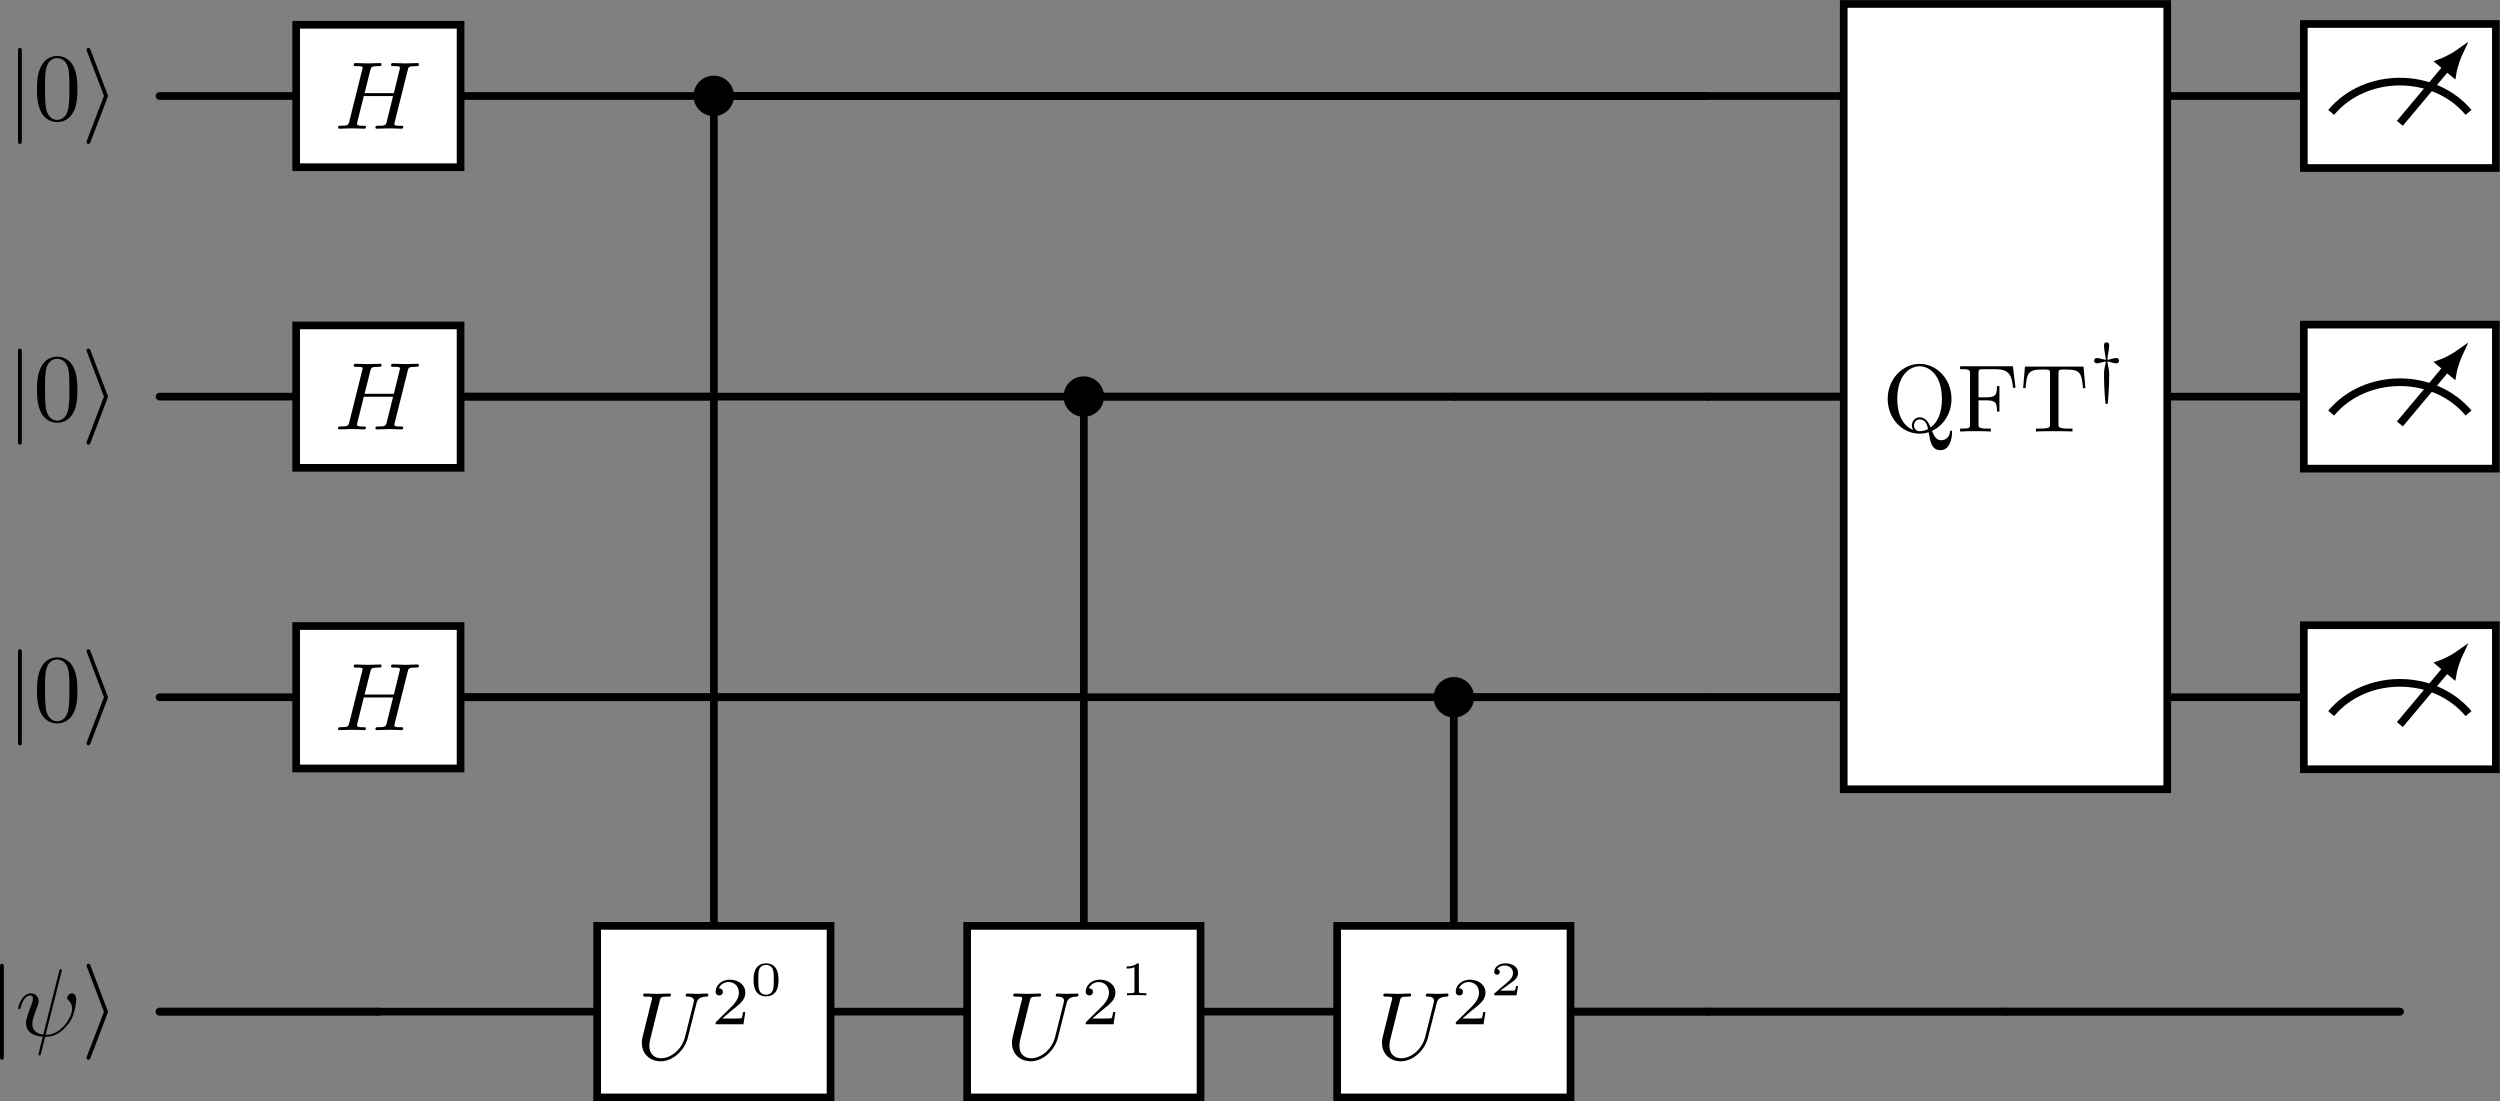 <?xml version="1.0" encoding="UTF-8" standalone="no"?>
<!-- Created with Inkscape (http://www.inkscape.org/) -->

<svg
   version="1.1"
   id="svg1"
   width="345.785"
   height="152.339"
   viewBox="0 0 345.785 152.339"
   xmlns="http://www.w3.org/2000/svg"
   xmlns:svg="http://www.w3.org/2000/svg">
  <rect x="0" y="0" width="345.785" height="152.339" fill="#808080" stroke="none"/>
  <defs
     id="defs1">
    <clipPath
       clipPathUnits="userSpaceOnUse"
       id="clipPath60">
      <path
         d="M 101.284,39.709 H 121.21 V 54.653 H 101.284 Z"
         transform="translate(2.5e-6)"
         id="path60" />
    </clipPath>
    <clipPath
       clipPathUnits="userSpaceOnUse"
       id="clipPath62">
      <path
         d="M 101.284,39.709 H 121.21 V 54.653 H 101.284 Z"
         transform="translate(2.5e-6)"
         id="path62" />
    </clipPath>
    <clipPath
       clipPathUnits="userSpaceOnUse"
       id="clipPath64">
      <path
         d="M 101.284,39.709 H 121.21 V 54.653 H 101.284 Z"
         transform="matrix(0.642,-0.766,0.766,0.642,-112.999,56.774)"
         id="path64" />
    </clipPath>
    <clipPath
       clipPathUnits="userSpaceOnUse"
       id="clipPath73">
      <path
         d="M 101.284,8.516 H 121.21 V 23.46 H 101.284 Z"
         transform="translate(2.5e-6)"
         id="path73" />
    </clipPath>
    <clipPath
       clipPathUnits="userSpaceOnUse"
       id="clipPath75">
      <path
         d="M 101.284,8.516 H 121.21 V 23.46 H 101.284 Z"
         transform="translate(2.5e-6)"
         id="path75" />
    </clipPath>
    <clipPath
       clipPathUnits="userSpaceOnUse"
       id="clipPath77">
      <path
         d="M 101.284,8.516 H 121.21 V 23.46 H 101.284 Z"
         transform="matrix(0.642,-0.766,0.766,0.642,-89.092,76.812)"
         id="path77" />
    </clipPath>
    <clipPath
       clipPathUnits="userSpaceOnUse"
       id="clipPath86">
      <path
         d="M 101.284,-22.677 H 121.21 V -7.733 H 101.284 Z"
         transform="translate(2.5e-6)"
         id="path86" />
    </clipPath>
    <clipPath
       clipPathUnits="userSpaceOnUse"
       id="clipPath88">
      <path
         d="M 101.284,-22.677 H 121.21 V -7.733 H 101.284 Z"
         transform="translate(2.5e-6)"
         id="path88" />
    </clipPath>
    <clipPath
       clipPathUnits="userSpaceOnUse"
       id="clipPath90">
      <path
         d="M 101.284,-22.677 H 121.21 V -7.733 H 101.284 Z"
         transform="matrix(0.642,-0.766,0.766,0.642,-65.185,96.851)"
         id="path90" />
    </clipPath>
  </defs>
  <g
     id="g1"
     transform="translate(-6.004,-6.353)">
    <path
       id="path1"
       d="m -107.036,47.181 h -14.173"
       style="fill:none;stroke:#000000;stroke-width:0.797;stroke-linecap:round;stroke-linejoin:miter;stroke-miterlimit:10;stroke-dasharray:none;stroke-opacity:1"
       transform="matrix(1.333,0,0,-1.333,189.645,82.523)" />
    <path
       id="path2"
       d="M -63.693,45.48 V -38.926"
       style="fill:none;stroke:#000000;stroke-width:0.797;stroke-linecap:round;stroke-linejoin:miter;stroke-miterlimit:10;stroke-dasharray:none;stroke-opacity:1"
       transform="matrix(1.333,0,0,-1.333,189.645,82.523)" />
    <path
       id="path3"
       d="M -65.394,47.181 H -89.975"
       style="fill:none;stroke:#000000;stroke-width:0.797;stroke-linecap:round;stroke-linejoin:miter;stroke-miterlimit:10;stroke-dasharray:none;stroke-opacity:1"
       transform="matrix(1.333,0,0,-1.333,189.645,82.523)" />
    <path
       id="path4"
       d="M -25.303,47.181 H -61.993"
       style="fill:none;stroke:#000000;stroke-width:0.797;stroke-linecap:round;stroke-linejoin:miter;stroke-miterlimit:10;stroke-dasharray:none;stroke-opacity:1"
       transform="matrix(1.333,0,0,-1.333,189.645,82.523)" />
    <path
       id="path5"
       d="M -25.303,47.181 H -61.993"
       style="fill:none;stroke:#000000;stroke-width:0.797;stroke-linecap:round;stroke-linejoin:miter;stroke-miterlimit:10;stroke-dasharray:none;stroke-opacity:1"
       transform="matrix(1.333,0,0,-1.333,189.645,82.523)" />
    <path
       id="path6"
       d="M 13.086,47.181 H -25.303"
       style="fill:none;stroke:#000000;stroke-width:0.797;stroke-linecap:round;stroke-linejoin:miter;stroke-miterlimit:10;stroke-dasharray:none;stroke-opacity:1"
       transform="matrix(1.333,0,0,-1.333,189.645,82.523)" />
    <path
       id="path7"
       d="M 13.086,47.181 H -25.303"
       style="fill:none;stroke:#000000;stroke-width:0.797;stroke-linecap:round;stroke-linejoin:miter;stroke-miterlimit:10;stroke-dasharray:none;stroke-opacity:1"
       transform="matrix(1.333,0,0,-1.333,189.645,82.523)" />
    <path
       id="path8"
       d="M 39.368,47.181 H 13.086"
       style="fill:none;stroke:#000000;stroke-width:0.797;stroke-linecap:round;stroke-linejoin:miter;stroke-miterlimit:10;stroke-dasharray:none;stroke-opacity:1"
       transform="matrix(1.333,0,0,-1.333,189.645,82.523)" />
    <path
       id="path9"
       d="M 39.368,47.181 H 13.086"
       style="fill:none;stroke:#000000;stroke-width:0.797;stroke-linecap:round;stroke-linejoin:miter;stroke-miterlimit:10;stroke-dasharray:none;stroke-opacity:1"
       transform="matrix(1.333,0,0,-1.333,189.645,82.523)" />
    <path
       id="path10"
       d="M 53.542,47.181 H 39.368"
       style="fill:none;stroke:#000000;stroke-width:0.797;stroke-linecap:round;stroke-linejoin:miter;stroke-miterlimit:10;stroke-dasharray:none;stroke-opacity:1"
       transform="matrix(1.333,0,0,-1.333,189.645,82.523)" />
    <path
       id="path11"
       d="M 101.284,47.181 H 87.111"
       style="fill:none;stroke:#000000;stroke-width:0.797;stroke-linecap:round;stroke-linejoin:miter;stroke-miterlimit:10;stroke-dasharray:none;stroke-opacity:1"
       transform="matrix(1.333,0,0,-1.333,189.645,82.523)" />
    <path
       id="path12"
       d="m -107.036,15.988 h -14.173"
       style="fill:none;stroke:#000000;stroke-width:0.797;stroke-linecap:round;stroke-linejoin:miter;stroke-miterlimit:10;stroke-dasharray:none;stroke-opacity:1"
       transform="matrix(1.333,0,0,-1.333,189.645,82.523)" />
    <path
       id="path13"
       d="M -63.693,15.988 H -89.975"
       style="fill:none;stroke:#000000;stroke-width:0.797;stroke-linecap:round;stroke-linejoin:miter;stroke-miterlimit:10;stroke-dasharray:none;stroke-opacity:1"
       transform="matrix(1.333,0,0,-1.333,189.645,82.523)" />
    <path
       id="path14"
       d="M -63.693,15.988 H -89.975"
       style="fill:none;stroke:#000000;stroke-width:0.797;stroke-linecap:round;stroke-linejoin:miter;stroke-miterlimit:10;stroke-dasharray:none;stroke-opacity:1"
       transform="matrix(1.333,0,0,-1.333,189.645,82.523)" />
    <path
       id="path15"
       d="M -25.303,14.287 V -38.926"
       style="fill:none;stroke:#000000;stroke-width:0.797;stroke-linecap:round;stroke-linejoin:miter;stroke-miterlimit:10;stroke-dasharray:none;stroke-opacity:1"
       transform="matrix(1.333,0,0,-1.333,189.645,82.523)" />
    <path
       id="path16"
       d="M -27.004,15.988 H -63.693"
       style="fill:none;stroke:#000000;stroke-width:0.797;stroke-linecap:round;stroke-linejoin:miter;stroke-miterlimit:10;stroke-dasharray:none;stroke-opacity:1"
       transform="matrix(1.333,0,0,-1.333,189.645,82.523)" />
    <path
       id="path17"
       d="M 13.086,15.988 H -23.603"
       style="fill:none;stroke:#000000;stroke-width:0.797;stroke-linecap:round;stroke-linejoin:miter;stroke-miterlimit:10;stroke-dasharray:none;stroke-opacity:1"
       transform="matrix(1.333,0,0,-1.333,189.645,82.523)" />
    <path
       id="path18"
       d="M 13.086,15.988 H -23.603"
       style="fill:none;stroke:#000000;stroke-width:0.797;stroke-linecap:round;stroke-linejoin:miter;stroke-miterlimit:10;stroke-dasharray:none;stroke-opacity:1"
       transform="matrix(1.333,0,0,-1.333,189.645,82.523)" />
    <path
       id="path19"
       d="M 39.368,15.988 H 13.086"
       style="fill:none;stroke:#000000;stroke-width:0.797;stroke-linecap:round;stroke-linejoin:miter;stroke-miterlimit:10;stroke-dasharray:none;stroke-opacity:1"
       transform="matrix(1.333,0,0,-1.333,189.645,82.523)" />
    <path
       id="path20"
       d="M 39.368,15.988 H 13.086"
       style="fill:none;stroke:#000000;stroke-width:0.797;stroke-linecap:round;stroke-linejoin:miter;stroke-miterlimit:10;stroke-dasharray:none;stroke-opacity:1"
       transform="matrix(1.333,0,0,-1.333,189.645,82.523)" />
    <path
       id="path21"
       d="M 53.542,15.988 H 39.368"
       style="fill:none;stroke:#000000;stroke-width:0.797;stroke-linecap:round;stroke-linejoin:miter;stroke-miterlimit:10;stroke-dasharray:none;stroke-opacity:1"
       transform="matrix(1.333,0,0,-1.333,189.645,82.523)" />
    <path
       id="path22"
       d="M 53.542,15.988 H 39.368"
       style="fill:none;stroke:#000000;stroke-width:0.797;stroke-linecap:round;stroke-linejoin:miter;stroke-miterlimit:10;stroke-dasharray:none;stroke-opacity:1"
       transform="matrix(1.333,0,0,-1.333,189.645,82.523)" />
    <path
       id="path23"
       d="M 101.284,15.988 H 87.111"
       style="fill:none;stroke:#000000;stroke-width:0.797;stroke-linecap:round;stroke-linejoin:miter;stroke-miterlimit:10;stroke-dasharray:none;stroke-opacity:1"
       transform="matrix(1.333,0,0,-1.333,189.645,82.523)" />
    <path
       id="path24"
       d="m -107.036,-15.205 h -14.173"
       style="fill:none;stroke:#000000;stroke-width:0.797;stroke-linecap:round;stroke-linejoin:miter;stroke-miterlimit:10;stroke-dasharray:none;stroke-opacity:1"
       transform="matrix(1.333,0,0,-1.333,189.645,82.523)" />
    <path
       id="path25"
       d="M -63.693,-15.205 H -89.975"
       style="fill:none;stroke:#000000;stroke-width:0.797;stroke-linecap:round;stroke-linejoin:miter;stroke-miterlimit:10;stroke-dasharray:none;stroke-opacity:1"
       transform="matrix(1.333,0,0,-1.333,189.645,82.523)" />
    <path
       id="path26"
       d="M -63.693,-15.205 H -89.975"
       style="fill:none;stroke:#000000;stroke-width:0.797;stroke-linecap:round;stroke-linejoin:miter;stroke-miterlimit:10;stroke-dasharray:none;stroke-opacity:1"
       transform="matrix(1.333,0,0,-1.333,189.645,82.523)" />
    <path
       id="path27"
       d="M -25.303,-15.205 H -63.693"
       style="fill:none;stroke:#000000;stroke-width:0.797;stroke-linecap:round;stroke-linejoin:miter;stroke-miterlimit:10;stroke-dasharray:none;stroke-opacity:1"
       transform="matrix(1.333,0,0,-1.333,189.645,82.523)" />
    <path
       id="path28"
       d="M -25.303,-15.205 H -63.693"
       style="fill:none;stroke:#000000;stroke-width:0.797;stroke-linecap:round;stroke-linejoin:miter;stroke-miterlimit:10;stroke-dasharray:none;stroke-opacity:1"
       transform="matrix(1.333,0,0,-1.333,189.645,82.523)" />
    <path
       id="path29"
       d="M 13.086,-16.906 V -38.926"
       style="fill:none;stroke:#000000;stroke-width:0.797;stroke-linecap:round;stroke-linejoin:miter;stroke-miterlimit:10;stroke-dasharray:none;stroke-opacity:1"
       transform="matrix(1.333,0,0,-1.333,189.645,82.523)" />
    <path
       id="path30"
       d="M 11.386,-15.205 H -25.303"
       style="fill:none;stroke:#000000;stroke-width:0.797;stroke-linecap:round;stroke-linejoin:miter;stroke-miterlimit:10;stroke-dasharray:none;stroke-opacity:1"
       transform="matrix(1.333,0,0,-1.333,189.645,82.523)" />
    <path
       id="path31"
       d="M 39.368,-15.205 H 14.787"
       style="fill:none;stroke:#000000;stroke-width:0.797;stroke-linecap:round;stroke-linejoin:miter;stroke-miterlimit:10;stroke-dasharray:none;stroke-opacity:1"
       transform="matrix(1.333,0,0,-1.333,189.645,82.523)" />
    <path
       id="path32"
       d="M 39.368,-15.205 H 14.787"
       style="fill:none;stroke:#000000;stroke-width:0.797;stroke-linecap:round;stroke-linejoin:miter;stroke-miterlimit:10;stroke-dasharray:none;stroke-opacity:1"
       transform="matrix(1.333,0,0,-1.333,189.645,82.523)" />
    <path
       id="path33"
       d="M 53.542,-15.205 H 39.368"
       style="fill:none;stroke:#000000;stroke-width:0.797;stroke-linecap:round;stroke-linejoin:miter;stroke-miterlimit:10;stroke-dasharray:none;stroke-opacity:1"
       transform="matrix(1.333,0,0,-1.333,189.645,82.523)" />
    <path
       id="path34"
       d="M 53.542,-15.205 H 39.368"
       style="fill:none;stroke:#000000;stroke-width:0.797;stroke-linecap:round;stroke-linejoin:miter;stroke-miterlimit:10;stroke-dasharray:none;stroke-opacity:1"
       transform="matrix(1.333,0,0,-1.333,189.645,82.523)" />
    <path
       id="path35"
       d="M 101.284,-15.205 H 87.111"
       style="fill:none;stroke:#000000;stroke-width:0.797;stroke-linecap:round;stroke-linejoin:miter;stroke-miterlimit:10;stroke-dasharray:none;stroke-opacity:1"
       transform="matrix(1.333,0,0,-1.333,189.645,82.523)" />
    <path
       id="path36"
       d="m -98.505,-47.827 h -22.704"
       style="fill:none;stroke:#000000;stroke-width:0.797;stroke-linecap:round;stroke-linejoin:miter;stroke-miterlimit:10;stroke-dasharray:none;stroke-opacity:1"
       transform="matrix(1.333,0,0,-1.333,189.645,82.523)" />
    <path
       id="path37"
       d="m -98.505,-47.827 h -22.704"
       style="fill:none;stroke:#000000;stroke-width:0.797;stroke-linecap:round;stroke-linejoin:miter;stroke-miterlimit:10;stroke-dasharray:none;stroke-opacity:1"
       transform="matrix(1.333,0,0,-1.333,189.645,82.523)" />
    <path
       id="path38"
       d="m -75.802,-47.827 h -22.704"
       style="fill:none;stroke:#000000;stroke-width:0.797;stroke-linecap:round;stroke-linejoin:miter;stroke-miterlimit:10;stroke-dasharray:none;stroke-opacity:1"
       transform="matrix(1.333,0,0,-1.333,189.645,82.523)" />
    <path
       id="path39"
       d="m -37.412,-47.827 h -14.173"
       style="fill:none;stroke:#000000;stroke-width:0.797;stroke-linecap:round;stroke-linejoin:miter;stroke-miterlimit:10;stroke-dasharray:none;stroke-opacity:1"
       transform="matrix(1.333,0,0,-1.333,189.645,82.523)" />
    <path
       id="path40"
       d="M 0.978,-47.827 H -13.195"
       style="fill:none;stroke:#000000;stroke-width:0.797;stroke-linecap:round;stroke-linejoin:miter;stroke-miterlimit:10;stroke-dasharray:none;stroke-opacity:1"
       transform="matrix(1.333,0,0,-1.333,189.645,82.523)" />
    <path
       id="path41"
       d="M 39.368,-47.827 H 25.195"
       style="fill:none;stroke:#000000;stroke-width:0.797;stroke-linecap:round;stroke-linejoin:miter;stroke-miterlimit:10;stroke-dasharray:none;stroke-opacity:1"
       transform="matrix(1.333,0,0,-1.333,189.645,82.523)" />
    <path
       id="path42"
       d="M 39.368,-47.827 H 25.195"
       style="fill:none;stroke:#000000;stroke-width:0.797;stroke-linecap:round;stroke-linejoin:miter;stroke-miterlimit:10;stroke-dasharray:none;stroke-opacity:1"
       transform="matrix(1.333,0,0,-1.333,189.645,82.523)" />
    <path
       id="path43"
       d="M 70.326,-47.827 H 39.368"
       style="fill:none;stroke:#000000;stroke-width:0.797;stroke-linecap:round;stroke-linejoin:miter;stroke-miterlimit:10;stroke-dasharray:none;stroke-opacity:1"
       transform="matrix(1.333,0,0,-1.333,189.645,82.523)" />
    <path
       id="path44"
       d="M 70.326,-47.827 H 39.368"
       style="fill:none;stroke:#000000;stroke-width:0.797;stroke-linecap:round;stroke-linejoin:miter;stroke-miterlimit:10;stroke-dasharray:none;stroke-opacity:1"
       transform="matrix(1.333,0,0,-1.333,189.645,82.523)" />
    <path
       id="path45"
       d="M 111.247,-47.827 H 70.326"
       style="fill:none;stroke:#000000;stroke-width:0.797;stroke-linecap:round;stroke-linejoin:miter;stroke-miterlimit:10;stroke-dasharray:none;stroke-opacity:1"
       transform="matrix(1.333,0,0,-1.333,189.645,82.523)" />
    <path
       id="path46"
       d="M 111.247,-47.827 H 70.326"
       style="fill:none;stroke:#000000;stroke-width:0.797;stroke-linecap:round;stroke-linejoin:miter;stroke-miterlimit:10;stroke-dasharray:none;stroke-opacity:1"
       transform="matrix(1.333,0,0,-1.333,189.645,82.523)" />
    <path
       id="path47"
       d="M 1.701,0 C 1.701,0.939 0.939,1.701 0,1.701 -0.939,1.701 -1.701,0.939 -1.701,0 c 0,-0.939 0.761,-1.701 1.701,-1.701 0.939,0 1.701,0.761 1.701,1.701 z"
       style="fill:#000000;fill-opacity:1;fill-rule:nonzero;stroke:#000000;stroke-width:0.797;stroke-linecap:butt;stroke-linejoin:miter;stroke-miterlimit:10;stroke-dasharray:none;stroke-opacity:1"
       transform="matrix(1.333,0,0,-1.333,104.723,19.615)" />
    <path
       id="path48"
       d="M 1.701,0 C 1.701,0.939 0.939,1.701 0,1.701 -0.939,1.701 -1.701,0.939 -1.701,0 c 0,-0.939 0.761,-1.701 1.701,-1.701 0.939,0 1.701,0.761 1.701,1.701 z"
       style="fill:#000000;fill-opacity:1;fill-rule:nonzero;stroke:#000000;stroke-width:0.797;stroke-linecap:butt;stroke-linejoin:miter;stroke-miterlimit:10;stroke-dasharray:none;stroke-opacity:1"
       transform="matrix(1.333,0,0,-1.333,155.908,61.205)" />
    <path
       id="path49"
       d="M 1.701,0 C 1.701,0.939 0.939,1.701 0,1.701 -0.939,1.701 -1.701,0.939 -1.701,0 c 0,-0.939 0.761,-1.701 1.701,-1.701 0.939,0 1.701,0.761 1.701,1.701 z"
       style="fill:#000000;fill-opacity:1;fill-rule:nonzero;stroke:#000000;stroke-width:0.797;stroke-linecap:butt;stroke-linejoin:miter;stroke-miterlimit:10;stroke-dasharray:none;stroke-opacity:1"
       transform="matrix(1.333,0,0,-1.333,207.095,102.796)" />
    <g
       id="g49"
       aria-label="|0⟩"
       transform="matrix(1.333,0,0,1.333,6.915,22.936)">
      <path
         id="path50"
         d="m 1.582,-7.112 c 0,-0.176 0,-0.363 -0.199,-0.363 -0.199,0 -0.199,0.188 -0.199,0.363 v 9.246 c 0,0.176 0,0.363 0.199,0.363 0.199,0 0.199,-0.188 0.199,-0.363 z m 0,0"
         style="fill:#000000;fill-opacity:1;fill-rule:nonzero;stroke:none" />
      <path
         id="path51"
         d="m 7.35,-3.186 c 0,-0.797 -0.047,-1.594 -0.398,-2.332 -0.457,-0.961 -1.277,-1.113 -1.688,-1.113 -0.598,0 -1.336,0.258 -1.734,1.184 -0.328,0.691 -0.375,1.465 -0.375,2.262 0,0.75 0.047,1.641 0.445,2.402 0.434,0.809 1.16,1.008 1.652,1.008 0.539,0 1.289,-0.211 1.734,-1.16 0.316,-0.691 0.363,-1.465 0.363,-2.25 z m -2.098,3.188 c -0.387,0 -0.984,-0.246 -1.16,-1.207 -0.105,-0.598 -0.105,-1.512 -0.105,-2.098 0,-0.645 0,-1.301 0.082,-1.84 0.188,-1.184 0.926,-1.266 1.184,-1.266 0.328,0 0.984,0.176 1.172,1.16 0.094,0.562 0.094,1.312 0.094,1.945 0,0.75 0,1.418 -0.105,2.062 -0.152,0.938 -0.715,1.242 -1.16,1.242 z m 0,0"
         style="fill:#000000;fill-opacity:1;fill-rule:nonzero;stroke:none" />
      <path
         id="path52"
         d="m 10.467,-2.319 c 0.047,-0.117 0.047,-0.141 0.047,-0.176 0,-0.023 0,-0.047 -0.047,-0.164 L 8.721,-7.241 c -0.059,-0.164 -0.117,-0.234 -0.223,-0.234 -0.117,0 -0.199,0.094 -0.199,0.199 0,0.035 0,0.059 0.047,0.164 L 10.104,-2.495 8.346,2.111 c -0.047,0.117 -0.047,0.129 -0.047,0.188 0,0.105 0.082,0.199 0.199,0.199 0.129,0 0.164,-0.105 0.211,-0.199 z m 0,0"
         style="fill:#000000;fill-opacity:1;fill-rule:nonzero;stroke:none" />
    </g>
    <path
       id="path53"
       d="m -107.036,39.792 h 17.061 v 14.778 h -17.061 z"
       style="fill:#ffffff;fill-opacity:1;fill-rule:nonzero;stroke:#000000;stroke-width:0.797;stroke-linecap:butt;stroke-linejoin:miter;stroke-miterlimit:10;stroke-dasharray:none;stroke-opacity:1"
       transform="matrix(1.333,0,0,-1.333,189.645,82.523)" />
    <path
       id="path54"
       d="m 7.605,-6.036 c 0.082,-0.363 0.105,-0.457 0.832,-0.457 0.258,0 0.34,0 0.34,-0.199 0,-0.117 -0.105,-0.117 -0.141,-0.117 -0.281,0 -0.996,0.035 -1.277,0.035 -0.281,0 -0.996,-0.035 -1.277,-0.035 -0.082,0 -0.199,0 -0.199,0.199 0,0.117 0.094,0.117 0.281,0.117 0.023,0 0.211,0 0.375,0.012 0.188,0.023 0.27,0.035 0.27,0.164 0,0.035 0,0.059 -0.035,0.188 l -0.598,2.438 H 3.14 l 0.586,-2.344 c 0.094,-0.363 0.117,-0.457 0.832,-0.457 0.258,0 0.34,0 0.34,-0.199 0,-0.117 -0.105,-0.117 -0.141,-0.117 -0.27,0 -0.996,0.035 -1.266,0.035 -0.293,0 -0.996,-0.035 -1.289,-0.035 -0.082,0 -0.188,0 -0.188,0.199 0,0.117 0.082,0.117 0.281,0.117 0.012,0 0.199,0 0.375,0.012 0.176,0.023 0.27,0.035 0.27,0.164 0,0.035 -0.012,0.07 -0.047,0.188 l -1.336,5.355 c -0.094,0.387 -0.117,0.469 -0.902,0.469 -0.176,0 -0.27,0 -0.27,0.199 0,0.105 0.117,0.105 0.141,0.105 0.281,0 0.984,-0.035 1.266,-0.035 0.211,0 0.434,0.012 0.633,0.012 0.223,0 0.445,0.023 0.656,0.023 0.07,0 0.199,0 0.199,-0.199 0,-0.105 -0.094,-0.105 -0.281,-0.105 -0.375,0 -0.645,0 -0.645,-0.188 0,-0.059 0.012,-0.105 0.023,-0.164 l 0.68,-2.73 h 3.035 c -0.41,1.652 -0.645,2.602 -0.68,2.754 -0.105,0.316 -0.293,0.328 -0.914,0.328 -0.152,0 -0.234,0 -0.234,0.199 0,0.105 0.117,0.105 0.141,0.105 0.281,0 0.984,-0.035 1.266,-0.035 0.211,0 0.422,0.012 0.633,0.012 0.223,0 0.434,0.023 0.645,0.023 0.082,0 0.199,0 0.199,-0.199 0,-0.105 -0.082,-0.105 -0.27,-0.105 -0.375,0 -0.656,0 -0.656,-0.188 0,-0.059 0.023,-0.105 0.035,-0.164 z m 0,0"
       style="fill:#000000;fill-opacity:1;fill-rule:nonzero;stroke:none"
       aria-label="H"
       transform="matrix(1.333,0,0,1.333,52.247,24.153)" />
    <path
       id="path55"
       d="M 53.542,-24.753 H 87.111 V 56.729 H 53.542 Z"
       style="fill:#ffffff;fill-opacity:1;fill-rule:nonzero;stroke:#000000;stroke-width:0.797;stroke-linecap:butt;stroke-linejoin:miter;stroke-miterlimit:10;stroke-dasharray:none;stroke-opacity:1"
       transform="matrix(1.333,0,0,-1.333,189.645,82.523)" />
    <g
       id="g55"
       aria-label="QFT&#10;†"
       transform="matrix(1.333,0,0,1.333,266.347,66.039)">
      <path
         id="path56"
         d="M 3.212,-0.164 C 2.673,-0.363 1.559,-1.09 1.559,-3.375 c 0,-2.59 1.395,-3.398 2.309,-3.398 0.961,0 2.32,0.855 2.32,3.398 0,0.773 -0.117,2.18 -1.172,2.953 -0.223,-0.551 -0.539,-1.055 -1.125,-1.055 -0.516,0 -0.82,0.434 -0.82,0.844 0,0.27 0.129,0.457 0.141,0.469 z m 1.535,-0.094 c -0.328,0.188 -0.656,0.223 -0.867,0.223 -0.516,0 -0.586,-0.457 -0.586,-0.598 0,-0.293 0.199,-0.621 0.598,-0.621 0.527,0 0.75,0.422 0.855,0.996 z m 0.41,0.188 c 1.184,-0.527 2.027,-1.805 2.027,-3.305 0,-2.039 -1.5,-3.645 -3.316,-3.645 -1.781,0 -3.305,1.594 -3.305,3.645 0,2.016 1.5,3.598 3.316,3.598 0.305,0 0.656,-0.059 0.938,-0.152 0.152,0.949 0.293,1.863 1.219,1.863 1.02,0 1.207,-1.324 1.207,-1.828 0,-0.105 0,-0.211 -0.105,-0.211 -0.094,0 -0.105,0.07 -0.117,0.176 -0.059,0.539 -0.48,0.832 -0.902,0.832 -0.469,0 -0.715,-0.34 -0.961,-0.973 z M 13.551,-6.773 H 8.078 v 0.305 h 0.234 c 0.773,0 0.797,0.117 0.797,0.469 v 5.227 c 0,0.352 -0.023,0.469 -0.797,0.469 H 8.078 V 2.96875e-4 c 0.352,-0.035 1.125,-0.035 1.512,-0.035 0.41,0 1.312,0 1.676,0.035 V -0.304 h -0.328 c -0.949,0 -0.949,-0.129 -0.949,-0.48 V -3.234 h 0.855 c 0.961,0 1.055,0.316 1.055,1.16 h 0.258 v -2.637 h -0.258 c 0,0.832 -0.094,1.16 -1.055,1.16 H 9.988 v -2.52 c 0,-0.328 0.023,-0.398 0.492,-0.398 h 1.195 c 1.488,0 1.746,0.562 1.898,1.934 h 0.258 z m 7.336,0.035 h -6.082 l -0.188,2.238 h 0.246 c 0.141,-1.605 0.293,-1.934 1.793,-1.934 0.176,0 0.434,0 0.539,0.023 0.211,0.035 0.211,0.141 0.211,0.375 v 5.25 c 0,0.34 0,0.48 -1.055,0.48 H 15.953 V 2.96875e-4 c 0.41,-0.035 1.43,-0.035 1.887,-0.035 0.457,0 1.488,0 1.898,0.035 V -0.304 h -0.398 c -1.055,0 -1.055,-0.141 -1.055,-0.48 V -6.035 c 0,-0.199 0,-0.34 0.188,-0.375 0.105,-0.023 0.375,-0.023 0.562,-0.023 1.5,0 1.652,0.328 1.793,1.934 h 0.246 z m 0,0"
         style="fill:#000000;fill-opacity:1;fill-rule:nonzero;stroke:none" />
      <path
         id="path57"
         d="m 23.359,-7.262 c 0.105,0.012 0.176,0.023 0.387,0.082 0.223,0.059 0.387,0.105 0.516,0.105 0.281,0 0.305,-0.211 0.305,-0.27 0,-0.059 -0.023,-0.281 -0.305,-0.281 -0.129,0 -0.293,0.047 -0.516,0.105 -0.211,0.059 -0.281,0.07 -0.387,0.082 0.012,-0.246 0.059,-0.539 0.094,-0.75 0.035,-0.141 0.094,-0.504 0.094,-0.75 0,-0.199 -0.094,-0.316 -0.27,-0.316 -0.152,0 -0.27,0.082 -0.27,0.316 0,0.234 0.047,0.586 0.094,0.82 0.012,0.082 0.082,0.422 0.094,0.68 -0.105,-0.012 -0.176,-0.023 -0.387,-0.082 -0.223,-0.059 -0.387,-0.105 -0.527,-0.105 -0.27,0 -0.293,0.211 -0.293,0.281 0,0.047 0.023,0.27 0.293,0.27 0.141,0 0.305,-0.047 0.527,-0.105 0.211,-0.059 0.281,-0.07 0.387,-0.082 -0.012,0.176 -0.07,0.398 -0.105,0.551 -0.082,0.434 -0.082,0.48 -0.082,0.844 0,1.348 0.129,2.777 0.152,2.906 0,0.07 0.023,0.105 0.117,0.105 0.105,0 0.105,-0.035 0.129,-0.141 0,0 0.047,-0.609 0.082,-1.031 0.035,-0.621 0.059,-1.23 0.059,-1.84 0,-0.363 0,-0.41 -0.094,-0.855 -0.012,-0.082 -0.082,-0.363 -0.094,-0.539 z m 0,0"
         style="fill:#000000;fill-opacity:1;fill-rule:nonzero;stroke:none" />
    </g>
    <path
       id="path58"
       d="M 101.284,39.709 H 121.21 V 54.653 H 101.284 Z"
       style="fill:#ffffff;fill-opacity:1;fill-rule:nonzero;stroke:none"
       transform="matrix(1.333,0,0,-1.333,189.645,82.523)" />
    <path
       id="path59"
       d="m 104.119,45.48 c 3.573,4.259 10.682,4.259 14.256,0"
       style="fill:none;stroke:#000000;stroke-width:0.797;stroke-linecap:butt;stroke-linejoin:miter;stroke-miterlimit:10;stroke-dasharray:none;stroke-opacity:1"
       transform="matrix(1.333,0,0,-1.333,189.645,82.523)"
       clip-path="url(#clipPath60)" />
    <path
       id="path61"
       d="m 111.247,44.346 4.847,5.783"
       style="fill:none;stroke:#000000;stroke-width:0.797;stroke-linecap:butt;stroke-linejoin:miter;stroke-miterlimit:10;stroke-dasharray:none;stroke-opacity:1"
       transform="matrix(1.333,0,0,-1.333,189.645,82.523)"
       clip-path="url(#clipPath62)" />
    <path
       id="path63"
       d="M 1.924,0 C 1.688,0.062 0.649,0.412 0,0.793 V -0.793 C 0.649,-0.412 1.688,-0.062 1.924,0 Z"
       style="fill:#000000;fill-opacity:1;fill-rule:nonzero;stroke:#000000;stroke-width:0.789;stroke-linecap:butt;stroke-linejoin:miter;stroke-miterlimit:10;stroke-dasharray:none;stroke-opacity:1"
       transform="matrix(0.856,-1.022,-1.022,-0.856,344.437,15.684)"
       clip-path="url(#clipPath64)" />
    <path
       id="path65"
       d="M 101.284,39.709 H 121.21 V 54.653 H 101.284 Z"
       style="fill:none;stroke:#000000;stroke-width:0.797;stroke-linecap:butt;stroke-linejoin:miter;stroke-miterlimit:10;stroke-dasharray:none;stroke-opacity:1"
       transform="matrix(1.333,0,0,-1.333,189.645,82.523)" />
    <g
       id="g65"
       aria-label="|0⟩"
       transform="matrix(1.333,0,0,1.333,6.915,64.527)">
      <path
         id="path66"
         d="m 1.582,-7.113 c 0,-0.176 0,-0.363 -0.199,-0.363 -0.199,0 -0.199,0.188 -0.199,0.363 v 9.246 c 0,0.176 0,0.363 0.199,0.363 0.199,0 0.199,-0.188 0.199,-0.363 z m 0,0"
         style="fill:#000000;fill-opacity:1;fill-rule:nonzero;stroke:none" />
      <path
         id="path67"
         d="m 7.35,-3.187 c 0,-0.797 -0.047,-1.594 -0.398,-2.332 -0.457,-0.961 -1.277,-1.113 -1.688,-1.113 -0.598,0 -1.336,0.258 -1.734,1.184 -0.328,0.691 -0.375,1.465 -0.375,2.262 0,0.75 0.047,1.641 0.445,2.402 0.434,0.809 1.16,1.008 1.652,1.008 0.539,0 1.289,-0.211 1.734,-1.16 C 7.303,-1.628 7.35,-2.402 7.35,-3.187 Z M 5.252,5.078125e-4 c -0.387,0 -0.984,-0.246 -1.16,-1.207 -0.105,-0.598 -0.105,-1.512 -0.105,-2.098 0,-0.645 0,-1.301 0.082,-1.84 0.188,-1.184 0.926,-1.266 1.184,-1.266 0.328,0 0.984,0.176 1.172,1.16 0.094,0.562 0.094,1.312 0.094,1.945 0,0.75 0,1.418 -0.105,2.062 C 6.26,-0.304 5.698,5.078125e-4 5.252,5.078125e-4 Z m 0,0"
         style="fill:#000000;fill-opacity:1;fill-rule:nonzero;stroke:none" />
      <path
         id="path68"
         d="m 10.467,-2.32 c 0.047,-0.117 0.047,-0.141 0.047,-0.176 0,-0.023 0,-0.047 -0.047,-0.164 L 8.721,-7.242 c -0.059,-0.164 -0.117,-0.234 -0.223,-0.234 -0.117,0 -0.199,0.094 -0.199,0.199 0,0.035 0,0.059 0.047,0.164 l 1.758,4.617 -1.758,4.605 c -0.047,0.117 -0.047,0.129 -0.047,0.188 0,0.105 0.082,0.199 0.199,0.199 0.129,0 0.164,-0.105 0.211,-0.199 z m 0,0"
         style="fill:#000000;fill-opacity:1;fill-rule:nonzero;stroke:none" />
    </g>
    <path
       id="path69"
       d="m -107.036,8.599 h 17.061 v 14.778 h -17.061 z"
       style="fill:#ffffff;fill-opacity:1;fill-rule:nonzero;stroke:#000000;stroke-width:0.797;stroke-linecap:butt;stroke-linejoin:miter;stroke-miterlimit:10;stroke-dasharray:none;stroke-opacity:1"
       transform="matrix(1.333,0,0,-1.333,189.645,82.523)" />
    <path
       id="path70"
       d="m 7.605,-6.037 c 0.082,-0.363 0.105,-0.457 0.832,-0.457 0.258,0 0.34,0 0.34,-0.199 0,-0.117 -0.105,-0.117 -0.141,-0.117 -0.281,0 -0.996,0.035 -1.277,0.035 -0.281,0 -0.996,-0.035 -1.277,-0.035 -0.082,0 -0.199,0 -0.199,0.199 0,0.117 0.094,0.117 0.281,0.117 0.023,0 0.211,0 0.375,0.012 0.188,0.023 0.27,0.035 0.27,0.164 0,0.035 0,0.059 -0.035,0.188 l -0.598,2.438 H 3.14 l 0.586,-2.344 c 0.094,-0.363 0.117,-0.457 0.832,-0.457 0.258,0 0.34,0 0.34,-0.199 0,-0.117 -0.105,-0.117 -0.141,-0.117 -0.27,0 -0.996,0.035 -1.266,0.035 -0.293,0 -0.996,-0.035 -1.289,-0.035 -0.082,0 -0.188,0 -0.188,0.199 0,0.117 0.082,0.117 0.281,0.117 0.012,0 0.199,0 0.375,0.012 0.176,0.023 0.27,0.035 0.27,0.164 0,0.035 -0.012,0.07 -0.047,0.188 l -1.336,5.355 c -0.094,0.387 -0.117,0.469 -0.902,0.469 -0.176,0 -0.27,0 -0.27,0.199 0,0.105 0.117,0.105 0.141,0.105 0.281,0 0.984,-0.035 1.266,-0.035 0.211,0 0.434,0.012 0.633,0.012 0.223,0 0.445,0.023 0.656,0.023 0.07,0 0.199,0 0.199,-0.199 0,-0.105 -0.094,-0.105 -0.281,-0.105 -0.375,0 -0.645,0 -0.645,-0.188 0,-0.059 0.012,-0.105 0.023,-0.164 l 0.68,-2.73 h 3.035 c -0.41,1.652 -0.645,2.602 -0.68,2.754 -0.105,0.316 -0.293,0.328 -0.914,0.328 -0.152,0 -0.234,0 -0.234,0.199 0,0.105 0.117,0.105 0.141,0.105 0.281,0 0.984,-0.035 1.266,-0.035 0.211,0 0.422,0.012 0.633,0.012 0.223,0 0.434,0.023 0.645,0.023 0.082,0 0.199,0 0.199,-0.199 0,-0.105 -0.082,-0.105 -0.27,-0.105 -0.375,0 -0.656,0 -0.656,-0.188 0,-0.059 0.023,-0.105 0.035,-0.164 z m 0,0"
       style="fill:#000000;fill-opacity:1;fill-rule:nonzero;stroke:none"
       aria-label="H"
       transform="matrix(1.333,0,0,1.333,52.247,65.744)" />
    <path
       id="path71"
       d="M 101.284,8.516 H 121.21 V 23.46 H 101.284 Z"
       style="fill:#ffffff;fill-opacity:1;fill-rule:nonzero;stroke:none"
       transform="matrix(1.333,0,0,-1.333,189.645,82.523)" />
    <path
       id="path72"
       d="m 104.119,14.287 c 3.573,4.259 10.682,4.259 14.256,0"
       style="fill:none;stroke:#000000;stroke-width:0.797;stroke-linecap:butt;stroke-linejoin:miter;stroke-miterlimit:10;stroke-dasharray:none;stroke-opacity:1"
       transform="matrix(1.333,0,0,-1.333,189.645,82.523)"
       clip-path="url(#clipPath73)" />
    <path
       id="path74"
       d="m 111.247,13.153 4.847,5.783"
       style="fill:none;stroke:#000000;stroke-width:0.797;stroke-linecap:butt;stroke-linejoin:miter;stroke-miterlimit:10;stroke-dasharray:none;stroke-opacity:1"
       transform="matrix(1.333,0,0,-1.333,189.645,82.523)"
       clip-path="url(#clipPath75)" />
    <path
       id="path76"
       d="M 1.924,0 C 1.688,0.062 0.649,0.412 0,0.793 V -0.793 C 0.649,-0.412 1.688,-0.062 1.924,0 Z"
       style="fill:#000000;fill-opacity:1;fill-rule:nonzero;stroke:#000000;stroke-width:0.789;stroke-linecap:butt;stroke-linejoin:miter;stroke-miterlimit:10;stroke-dasharray:none;stroke-opacity:1"
       transform="matrix(0.856,-1.022,-1.022,-0.856,344.437,57.275)"
       clip-path="url(#clipPath77)" />
    <path
       id="path78"
       d="M 101.284,8.516 H 121.21 V 23.46 H 101.284 Z"
       style="fill:none;stroke:#000000;stroke-width:0.797;stroke-linecap:butt;stroke-linejoin:miter;stroke-miterlimit:10;stroke-dasharray:none;stroke-opacity:1"
       transform="matrix(1.333,0,0,-1.333,189.645,82.523)" />
    <g
       id="g78"
       aria-label="|0⟩"
       transform="matrix(1.333,0,0,1.333,6.915,106.116)">
      <path
         id="path79"
         d="m 1.582,-7.112 c 0,-0.176 0,-0.363 -0.199,-0.363 -0.199,0 -0.199,0.188 -0.199,0.363 v 9.246 c 0,0.176 0,0.363 0.199,0.363 0.199,0 0.199,-0.188 0.199,-0.363 z m 0,0"
         style="fill:#000000;fill-opacity:1;fill-rule:nonzero;stroke:none" />
      <path
         id="path80"
         d="m 7.35,-3.187 c 0,-0.797 -0.047,-1.594 -0.398,-2.332 -0.457,-0.961 -1.277,-1.113 -1.688,-1.113 -0.598,0 -1.336,0.258 -1.734,1.184 -0.328,0.691 -0.375,1.465 -0.375,2.262 0,0.75 0.047,1.641 0.445,2.402 0.434,0.809 1.16,1.008 1.652,1.008 0.539,0 1.289,-0.211 1.734,-1.16 C 7.303,-1.628 7.35,-2.401 7.35,-3.187 Z M 5.252,8.90625e-4 c -0.387,0 -0.984,-0.246 -1.16,-1.207 -0.105,-0.598 -0.105,-1.512 -0.105,-2.098 0,-0.645 0,-1.301 0.082,-1.84 0.188,-1.184 0.926,-1.266 1.184,-1.266 0.328,0 0.984,0.176 1.172,1.16 0.094,0.562 0.094,1.312 0.094,1.945 0,0.75 0,1.418 -0.105,2.062 C 6.26,-0.304 5.698,8.90625e-4 5.252,8.90625e-4 Z m 0,0"
         style="fill:#000000;fill-opacity:1;fill-rule:nonzero;stroke:none" />
      <path
         id="path81"
         d="m 10.467,-2.319 c 0.047,-0.117 0.047,-0.141 0.047,-0.176 0,-0.023 0,-0.047 -0.047,-0.164 L 8.721,-7.241 c -0.059,-0.164 -0.117,-0.234 -0.223,-0.234 -0.117,0 -0.199,0.094 -0.199,0.199 0,0.035 0,0.059 0.047,0.164 l 1.758,4.617 -1.758,4.605 c -0.047,0.117 -0.047,0.129 -0.047,0.188 0,0.105 0.082,0.199 0.199,0.199 0.129,0 0.164,-0.105 0.211,-0.199 z m 0,0"
         style="fill:#000000;fill-opacity:1;fill-rule:nonzero;stroke:none" />
    </g>
    <path
       id="path82"
       d="m -107.036,-22.594 h 17.061 v 14.778 h -17.061 z"
       style="fill:#ffffff;fill-opacity:1;fill-rule:nonzero;stroke:#000000;stroke-width:0.797;stroke-linecap:butt;stroke-linejoin:miter;stroke-miterlimit:10;stroke-dasharray:none;stroke-opacity:1"
       transform="matrix(1.333,0,0,-1.333,189.645,82.523)" />
    <path
       id="path83"
       d="m 7.605,-6.034 c 0.082,-0.363 0.105,-0.457 0.832,-0.457 0.258,0 0.34,0 0.34,-0.199 0,-0.117 -0.105,-0.117 -0.141,-0.117 -0.281,0 -0.996,0.035 -1.277,0.035 -0.281,0 -0.996,-0.035 -1.277,-0.035 -0.082,0 -0.199,0 -0.199,0.199 0,0.117 0.094,0.117 0.281,0.117 0.023,0 0.211,0 0.375,0.012 0.188,0.023 0.27,0.035 0.27,0.164 0,0.035 0,0.059 -0.035,0.188 l -0.598,2.438 H 3.14 l 0.586,-2.344 c 0.094,-0.363 0.117,-0.457 0.832,-0.457 0.258,0 0.34,0 0.34,-0.199 0,-0.117 -0.105,-0.117 -0.141,-0.117 -0.27,0 -0.996,0.035 -1.266,0.035 -0.293,0 -0.996,-0.035 -1.289,-0.035 -0.082,0 -0.188,0 -0.188,0.199 0,0.117 0.082,0.117 0.281,0.117 0.012,0 0.199,0 0.375,0.012 0.176,0.023 0.27,0.035 0.27,0.164 0,0.035 -0.012,0.07 -0.047,0.188 l -1.336,5.355 c -0.094,0.387 -0.117,0.469 -0.902,0.469 -0.176,0 -0.27,0 -0.27,0.199 0,0.105 0.117,0.105 0.141,0.105 0.281,0 0.984,-0.035 1.266,-0.035 0.211,0 0.434,0.012 0.633,0.012 0.223,0 0.445,0.023 0.656,0.023 0.07,0 0.199,0 0.199,-0.199 0,-0.105 -0.094,-0.105 -0.281,-0.105 -0.375,0 -0.645,0 -0.645,-0.188 0,-0.059 0.012,-0.105 0.023,-0.164 l 0.68,-2.73 h 3.035 c -0.41,1.652 -0.645,2.602 -0.68,2.754 -0.105,0.316 -0.293,0.328 -0.914,0.328 -0.152,0 -0.234,0 -0.234,0.199 0,0.105 0.117,0.105 0.141,0.105 0.281,0 0.984,-0.035 1.266,-0.035 0.211,0 0.422,0.012 0.633,0.012 0.223,0 0.434,0.023 0.645,0.023 0.082,0 0.199,0 0.199,-0.199 0,-0.105 -0.082,-0.105 -0.27,-0.105 -0.375,0 -0.656,0 -0.656,-0.188 0,-0.059 0.023,-0.105 0.035,-0.164 z m 0,0"
       style="fill:#000000;fill-opacity:1;fill-rule:nonzero;stroke:none"
       aria-label="H"
       transform="matrix(1.333,0,0,1.333,52.247,107.335)" />
    <path
       id="path84"
       d="M 101.284,-22.677 H 121.21 V -7.733 H 101.284 Z"
       style="fill:#ffffff;fill-opacity:1;fill-rule:nonzero;stroke:none"
       transform="matrix(1.333,0,0,-1.333,189.645,82.523)" />
    <path
       id="path85"
       d="m 104.119,-16.906 c 3.573,4.259 10.682,4.259 14.256,0"
       style="fill:none;stroke:#000000;stroke-width:0.797;stroke-linecap:butt;stroke-linejoin:miter;stroke-miterlimit:10;stroke-dasharray:none;stroke-opacity:1"
       transform="matrix(1.333,0,0,-1.333,189.645,82.523)"
       clip-path="url(#clipPath86)" />
    <path
       id="path87"
       d="m 111.247,-18.04 4.847,5.783"
       style="fill:none;stroke:#000000;stroke-width:0.797;stroke-linecap:butt;stroke-linejoin:miter;stroke-miterlimit:10;stroke-dasharray:none;stroke-opacity:1"
       transform="matrix(1.333,0,0,-1.333,189.645,82.523)"
       clip-path="url(#clipPath88)" />
    <path
       id="path89"
       d="M 1.924,0 C 1.688,0.062 0.649,0.412 0,0.793 V -0.793 C 0.649,-0.412 1.688,-0.062 1.924,0 Z"
       style="fill:#000000;fill-opacity:1;fill-rule:nonzero;stroke:#000000;stroke-width:0.789;stroke-linecap:butt;stroke-linejoin:miter;stroke-miterlimit:10;stroke-dasharray:none;stroke-opacity:1"
       transform="matrix(0.856,-1.022,-1.022,-0.856,344.437,98.865)"
       clip-path="url(#clipPath90)" />
    <path
       id="path91"
       d="M 101.284,-22.677 H 121.21 V -7.733 H 101.284 Z"
       style="fill:none;stroke:#000000;stroke-width:0.797;stroke-linecap:butt;stroke-linejoin:miter;stroke-miterlimit:10;stroke-dasharray:none;stroke-opacity:1"
       transform="matrix(1.333,0,0,-1.333,189.645,82.523)" />
    <g
       id="g91"
       aria-label="|ψ⟩"
       transform="matrix(1.333,0,0,1.333,4.427,149.612)">
      <path
         id="path92"
         d="m 1.581,-7.112 c 0,-0.176 0,-0.363 -0.199,-0.363 -0.199,0 -0.199,0.188 -0.199,0.363 v 9.246 c 0,0.176 0,0.363 0.199,0.363 0.199,0 0.199,-0.188 0.199,-0.363 z m 0,0"
         style="fill:#000000;fill-opacity:1;fill-rule:nonzero;stroke:none" />
      <path
         id="path93"
         d="m 7.573,-6.655 c 0.012,-0.035 0.023,-0.094 0.023,-0.152 0,-0.094 -0.07,-0.105 -0.117,-0.105 -0.094,0 -0.105,0.023 -0.152,0.199 l -1.652,6.586 c -0.75,-0.094 -1.137,-0.457 -1.137,-1.113 0,-0.199 0,-0.457 0.539,-1.852 0.047,-0.129 0.117,-0.293 0.117,-0.492 0,-0.445 -0.328,-0.82 -0.82,-0.82 -0.949,0 -1.312,1.453 -1.312,1.535 0,0.105 0.094,0.105 0.117,0.105 0.094,0 0.105,-0.023 0.152,-0.188 0.27,-0.938 0.668,-1.23 1.008,-1.23 0.082,0 0.258,0 0.258,0.316 0,0.258 -0.105,0.516 -0.234,0.855 -0.48,1.254 -0.48,1.512 -0.48,1.688 0,0.949 0.785,1.359 1.734,1.418 -0.082,0.352 -0.082,0.375 -0.223,0.902 C 5.369,1.103 5.17,1.911 5.17,1.946 c 0,0.012 0,0.094 0.117,0.094 0.023,0 0.07,0 0.094,-0.035 0.023,-0.023 0.082,-0.27 0.117,-0.41 l 0.375,-1.488 c 0.375,0 1.242,0 2.18,-1.066 0.41,-0.457 0.621,-0.891 0.727,-1.195 0.094,-0.246 0.316,-1.113 0.316,-1.547 0,-0.562 -0.27,-0.703 -0.445,-0.703 -0.246,0 -0.492,0.258 -0.492,0.48 0,0.129 0.059,0.188 0.152,0.27 0.105,0.105 0.352,0.363 0.352,0.844 0,0.645 -0.516,1.453 -0.867,1.816 -0.879,0.891 -1.512,0.891 -1.875,0.891 z m 0,0"
         style="fill:#000000;fill-opacity:1;fill-rule:nonzero;stroke:none" />
      <path
         id="path94"
         d="m 12.333,-2.319 c 0.047,-0.117 0.047,-0.141 0.047,-0.176 0,-0.023 0,-0.047 -0.047,-0.164 l -1.746,-4.582 c -0.059,-0.164 -0.117,-0.234 -0.223,-0.234 -0.117,0 -0.199,0.094 -0.199,0.199 0,0.035 0,0.059 0.047,0.164 l 1.758,4.617 -1.758,4.605 c -0.047,0.117 -0.047,0.129 -0.047,0.188 0,0.105 0.082,0.199 0.199,0.199 0.129,0 0.164,-0.105 0.211,-0.199 z m 0,0"
         style="fill:#000000;fill-opacity:1;fill-rule:nonzero;stroke:none" />
    </g>
    <path
       id="path95"
       d="m -75.802,-56.729 h 24.216 v 17.802 H -75.802 Z"
       style="fill:#ffffff;fill-opacity:1;fill-rule:nonzero;stroke:#000000;stroke-width:0.797;stroke-linecap:butt;stroke-linejoin:miter;stroke-miterlimit:10;stroke-dasharray:none;stroke-opacity:1"
       transform="matrix(1.333,0,0,-1.333,189.645,82.523)" />
    <g
       id="g95"
       aria-label="U&#10;2&#10;0"
       transform="matrix(1.333,0,0,1.333,93.892,152.847)">
      <path
         id="path96"
         d="m 6.327,-5.753 c 0.094,-0.41 0.281,-0.715 1.078,-0.738 0.047,0 0.164,-0.012 0.164,-0.199 0,-0.012 0,-0.117 -0.129,-0.117 -0.328,0 -0.68,0.035 -1.02,0.035 -0.34,0 -0.703,-0.035 -1.031,-0.035 -0.059,0 -0.176,0 -0.176,0.199 0,0.117 0.094,0.117 0.176,0.117 0.562,0.012 0.68,0.211 0.68,0.434 0,0.035 -0.023,0.176 -0.035,0.211 L 5.144,-2.296 c -0.34,1.336 -1.488,2.203 -2.484,2.203 -0.68,0 -1.219,-0.434 -1.219,-1.289 0,-0.023 0,-0.34 0.117,-0.773 L 2.518,-6.034 c 0.094,-0.363 0.105,-0.457 0.832,-0.457 0.27,0 0.34,0 0.34,-0.199 0,-0.117 -0.105,-0.117 -0.141,-0.117 -0.27,0 -0.996,0.035 -1.266,0.035 -0.293,0 -0.996,-0.035 -1.289,-0.035 -0.082,0 -0.188,0 -0.188,0.199 0,0.117 0.094,0.117 0.281,0.117 0.012,0 0.211,0 0.375,0.012 0.176,0.023 0.27,0.035 0.27,0.164 0,0.059 -0.105,0.48 -0.176,0.703 l -0.211,0.879 c -0.094,0.387 -0.574,2.273 -0.609,2.461 -0.07,0.281 -0.07,0.434 -0.07,0.574 0,1.219 0.902,1.922 1.957,1.922 1.254,0 2.484,-1.125 2.812,-2.449 z m 0,0"
         style="fill:#000000;fill-opacity:1;fill-rule:nonzero;stroke:none" />
      <path
         id="path97"
         d="m 11.404,-4.883 h -0.234 c -0.023,0.152 -0.082,0.562 -0.176,0.633 -0.059,0.035 -0.598,0.035 -0.691,0.035 H 9.014 c 0.738,-0.645 0.984,-0.844 1.395,-1.172 0.516,-0.41 0.996,-0.844 0.996,-1.5 0,-0.844 -0.738,-1.359 -1.629,-1.359 -0.867,0 -1.453,0.609 -1.453,1.242 0,0.363 0.305,0.398 0.375,0.398 0.164,0 0.375,-0.117 0.375,-0.375 0,-0.129 -0.059,-0.363 -0.422,-0.363 0.223,-0.504 0.691,-0.656 1.02,-0.656 0.703,0 1.066,0.551 1.066,1.113 0,0.609 -0.434,1.09 -0.656,1.336 l -1.687,1.664 c -0.07,0.059 -0.07,0.07 -0.07,0.27 h 2.883 z m 0,0"
         style="fill:#000000;fill-opacity:1;fill-rule:nonzero;stroke:none" />
      <path
         id="path98"
         d="m 14.847,-8.217 c 0,-0.363 0,-1.723 -1.289,-1.723 -1.301,0 -1.301,1.359 -1.301,1.723 0,0.363 0,1.699 1.301,1.699 1.289,0 1.289,-1.336 1.289,-1.699 z m -1.289,1.535 c -0.188,0 -0.609,-0.059 -0.738,-0.562 -0.059,-0.27 -0.07,-0.621 -0.07,-1.031 0,-0.375 0,-0.715 0.082,-0.996 0.129,-0.422 0.504,-0.504 0.727,-0.504 0.363,0 0.621,0.188 0.727,0.539 0.07,0.258 0.07,0.668 0.07,0.961 0,0.34 0,0.738 -0.07,1.043 -0.129,0.48 -0.527,0.551 -0.727,0.551 z m 0,0"
         style="fill:#000000;fill-opacity:1;fill-rule:nonzero;stroke:none" />
    </g>
    <path
       id="path99"
       d="m -37.412,-56.729 h 24.216 v 17.802 h -24.216 z"
       style="fill:#ffffff;fill-opacity:1;fill-rule:nonzero;stroke:#000000;stroke-width:0.797;stroke-linecap:butt;stroke-linejoin:miter;stroke-miterlimit:10;stroke-dasharray:none;stroke-opacity:1"
       transform="matrix(1.333,0,0,-1.333,189.645,82.523)" />
    <g
       id="g99"
       aria-label="U&#10;2&#10;1"
       transform="matrix(1.333,0,0,1.333,145.077,152.847)">
      <path
         id="path100"
         d="m 6.329,-5.753 c 0.094,-0.41 0.281,-0.715 1.078,-0.738 0.047,0 0.164,-0.012 0.164,-0.199 0,-0.012 0,-0.117 -0.129,-0.117 -0.328,0 -0.68,0.035 -1.02,0.035 -0.34,0 -0.703,-0.035 -1.031,-0.035 -0.059,0 -0.176,0 -0.176,0.199 0,0.117 0.094,0.117 0.176,0.117 0.562,0.012 0.68,0.211 0.68,0.434 0,0.035 -0.023,0.176 -0.035,0.211 l -0.891,3.551 c -0.34,1.336 -1.488,2.203 -2.484,2.203 -0.68,0 -1.219,-0.434 -1.219,-1.289 0,-0.023 0,-0.34 0.117,-0.773 L 2.52,-6.034 c 0.094,-0.363 0.105,-0.457 0.832,-0.457 0.27,0 0.34,0 0.34,-0.199 0,-0.117 -0.105,-0.117 -0.141,-0.117 -0.27,0 -0.996,0.035 -1.266,0.035 -0.293,0 -0.996,-0.035 -1.289,-0.035 -0.082,0 -0.188,0 -0.188,0.199 0,0.117 0.094,0.117 0.281,0.117 0.012,0 0.211,0 0.375,0.012 0.176,0.023 0.27,0.035 0.27,0.164 0,0.059 -0.105,0.48 -0.176,0.703 L 1.348,-4.734 c -0.094,0.387 -0.574,2.273 -0.609,2.461 -0.07,0.281 -0.07,0.434 -0.07,0.574 0,1.219 0.902,1.922 1.957,1.922 1.254,0 2.484,-1.125 2.812,-2.449 z m 0,0"
         style="fill:#000000;fill-opacity:1;fill-rule:nonzero;stroke:none" />
      <path
         id="path101"
         d="m 11.406,-4.883 h -0.234 c -0.023,0.152 -0.082,0.562 -0.176,0.633 -0.059,0.035 -0.598,0.035 -0.691,0.035 H 9.015 c 0.738,-0.645 0.984,-0.844 1.395,-1.172 0.516,-0.41 0.996,-0.844 0.996,-1.5 0,-0.844 -0.738,-1.359 -1.629,-1.359 -0.867,0 -1.453,0.609 -1.453,1.242 0,0.363 0.305,0.398 0.375,0.398 0.164,0 0.375,-0.117 0.375,-0.375 0,-0.129 -0.059,-0.363 -0.422,-0.363 0.223,-0.504 0.691,-0.656 1.02,-0.656 0.703,0 1.066,0.551 1.066,1.113 0,0.609 -0.434,1.09 -0.656,1.336 l -1.687,1.664 c -0.07,0.059 -0.07,0.07 -0.07,0.27 h 2.883 z m 0,0"
         style="fill:#000000;fill-opacity:1;fill-rule:nonzero;stroke:none" />
      <path
         id="path102"
         d="m 13.84,-9.787 c 0,-0.152 -0.012,-0.152 -0.176,-0.152 -0.352,0.316 -0.902,0.316 -1.008,0.316 h -0.082 v 0.223 h 0.082 c 0.117,0 0.434,-0.012 0.727,-0.141 v 2.484 c 0,0.164 0,0.211 -0.527,0.211 h -0.246 v 0.223 c 0.27,-0.023 0.715,-0.023 1.008,-0.023 0.281,0 0.727,0 0.996,0.023 v -0.223 h -0.246 c -0.527,0 -0.527,-0.047 -0.527,-0.211 z m 0,0"
         style="fill:#000000;fill-opacity:1;fill-rule:nonzero;stroke:none" />
    </g>
    <path
       id="path103"
       d="m 0.978,-56.729 h 24.216 v 17.802 H 0.978 Z"
       style="fill:#ffffff;fill-opacity:1;fill-rule:nonzero;stroke:#000000;stroke-width:0.797;stroke-linecap:butt;stroke-linejoin:miter;stroke-miterlimit:10;stroke-dasharray:none;stroke-opacity:1"
       transform="matrix(1.333,0,0,-1.333,189.645,82.523)" />
    <g
       id="g103"
       aria-label="U&#10;2&#10;2"
       transform="matrix(1.333,0,0,1.333,196.263,152.847)">
      <path
         id="path104"
         d="m 6.327,-5.753 c 0.094,-0.41 0.281,-0.715 1.078,-0.738 0.047,0 0.164,-0.012 0.164,-0.199 0,-0.012 0,-0.117 -0.129,-0.117 -0.328,0 -0.68,0.035 -1.02,0.035 -0.34,0 -0.703,-0.035 -1.031,-0.035 -0.059,0 -0.176,0 -0.176,0.199 0,0.117 0.094,0.117 0.176,0.117 0.562,0.012 0.68,0.211 0.68,0.434 0,0.035 -0.023,0.176 -0.035,0.211 l -0.891,3.551 c -0.34,1.336 -1.488,2.203 -2.484,2.203 -0.68,0 -1.219,-0.434 -1.219,-1.289 0,-0.023 0,-0.34 0.117,-0.773 l 0.961,-3.879 c 0.094,-0.363 0.105,-0.457 0.832,-0.457 0.27,0 0.34,0 0.34,-0.199 0,-0.117 -0.105,-0.117 -0.141,-0.117 -0.27,0 -0.996,0.035 -1.266,0.035 -0.293,0 -0.996,-0.035 -1.289,-0.035 -0.082,0 -0.188,0 -0.188,0.199 0,0.117 0.094,0.117 0.281,0.117 0.012,0 0.211,0 0.375,0.012 0.176,0.023 0.27,0.035 0.27,0.164 0,0.059 -0.105,0.48 -0.176,0.703 l -0.211,0.879 c -0.094,0.387 -0.574,2.273 -0.609,2.461 -0.07,0.281 -0.07,0.434 -0.07,0.574 0,1.219 0.902,1.922 1.957,1.922 1.254,0 2.484,-1.125 2.812,-2.449 z m 0,0"
         style="fill:#000000;fill-opacity:1;fill-rule:nonzero;stroke:none" />
      <path
         id="path105"
         d="m 11.405,-4.883 h -0.234 c -0.023,0.152 -0.082,0.562 -0.176,0.633 -0.059,0.035 -0.598,0.035 -0.691,0.035 H 9.014 c 0.738,-0.645 0.984,-0.844 1.395,-1.172 0.516,-0.41 0.996,-0.844 0.996,-1.5 0,-0.844 -0.738,-1.359 -1.629,-1.359 -0.867,0 -1.453,0.609 -1.453,1.242 0,0.363 0.305,0.398 0.375,0.398 0.164,0 0.375,-0.117 0.375,-0.375 0,-0.129 -0.059,-0.363 -0.422,-0.363 0.223,-0.504 0.691,-0.656 1.02,-0.656 0.703,0 1.066,0.551 1.066,1.113 0,0.609 -0.434,1.09 -0.656,1.336 l -1.688,1.664 c -0.07,0.059 -0.07,0.07 -0.07,0.27 h 2.883 z m 0,0"
         style="fill:#000000;fill-opacity:1;fill-rule:nonzero;stroke:none" />
      <path
         id="path106"
         d="m 14.788,-7.584 h -0.211 c -0.012,0.094 -0.059,0.398 -0.141,0.457 -0.035,0.023 -0.457,0.023 -0.527,0.023 H 12.925 c 0.328,-0.246 0.703,-0.516 0.996,-0.715 0.457,-0.316 0.867,-0.598 0.867,-1.125 0,-0.645 -0.598,-0.996 -1.312,-0.996 -0.668,0 -1.16,0.387 -1.16,0.879 0,0.258 0.211,0.305 0.281,0.305 0.141,0 0.293,-0.094 0.293,-0.293 0,-0.188 -0.129,-0.281 -0.281,-0.293 0.141,-0.234 0.434,-0.375 0.762,-0.375 0.48,0 0.891,0.281 0.891,0.773 0,0.422 -0.293,0.738 -0.68,1.055 l -1.207,1.031 c -0.047,0.047 -0.059,0.047 -0.059,0.082 v 0.152 h 2.309 z m 0,0"
         style="fill:#000000;fill-opacity:1;fill-rule:nonzero;stroke:none" />
    </g>
  </g>
</svg>
